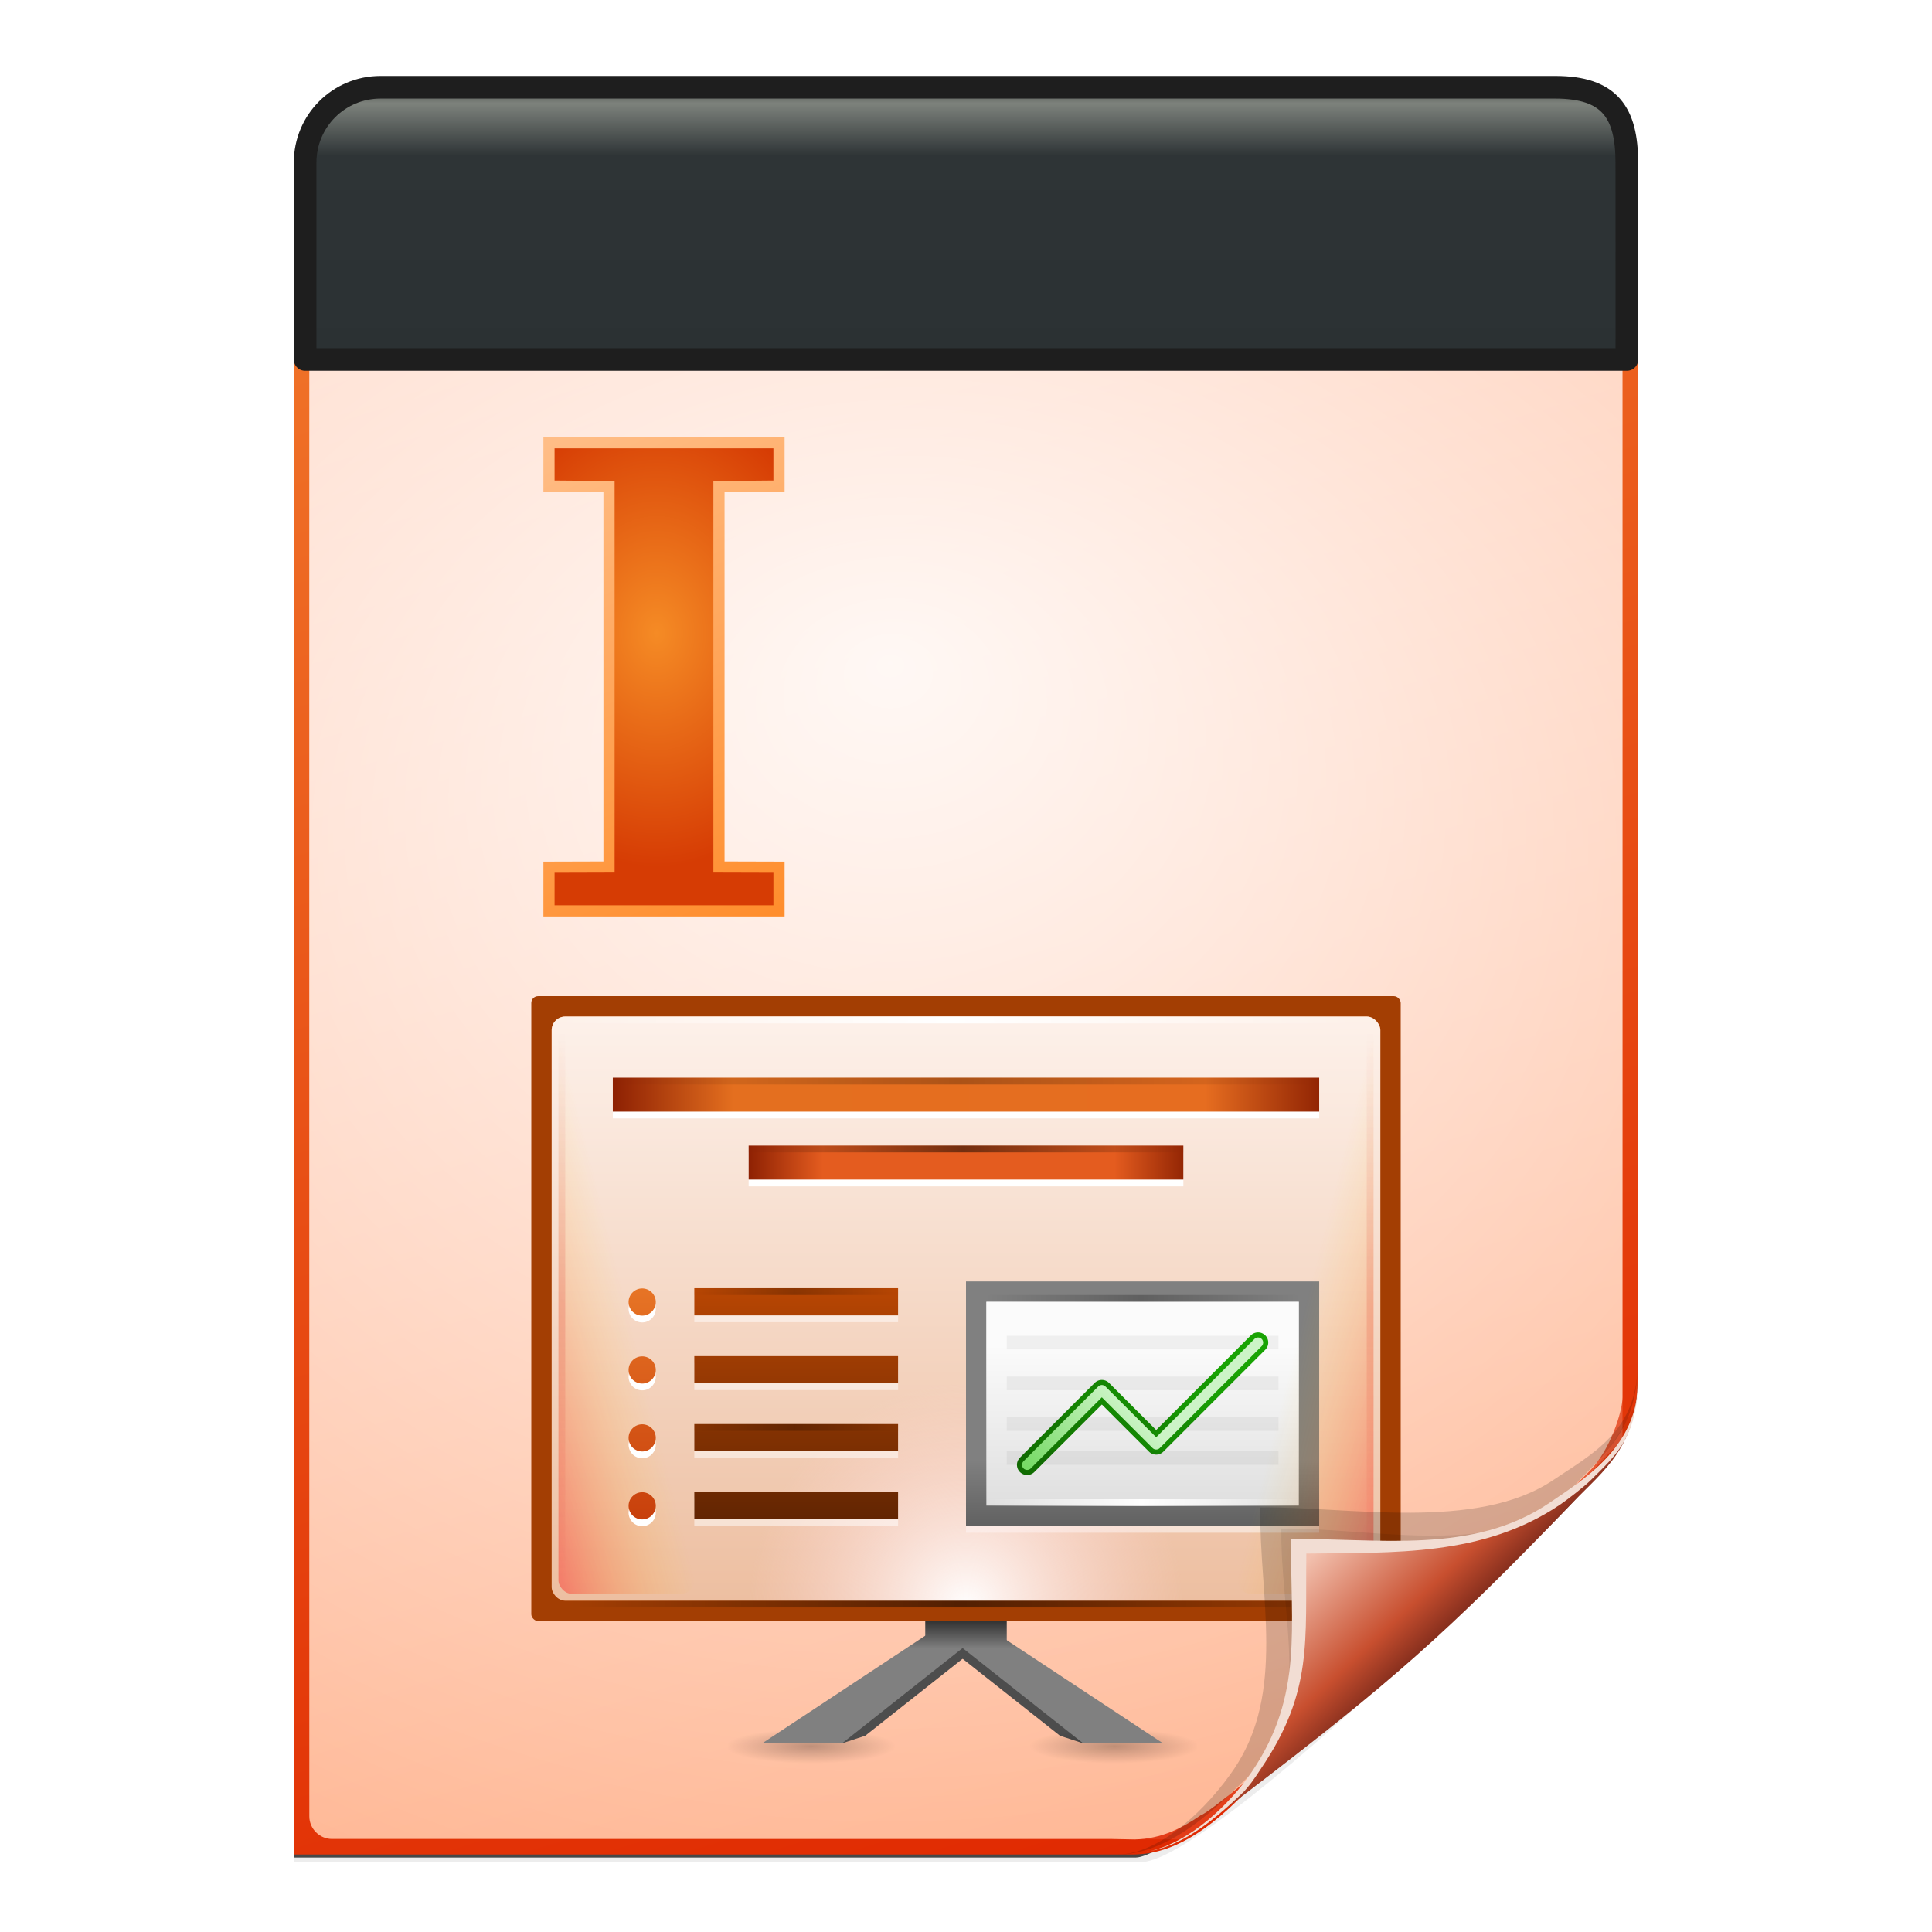<svg height="256" width="256" xmlns="http://www.w3.org/2000/svg" xmlns:xlink="http://www.w3.org/1999/xlink">
  <defs>
    <linearGradient id="linearGradient1090" gradientTransform="matrix(0 1 -1 0 275.591 14.359)" gradientUnits="userSpaceOnUse" x1="-3.299" x2="33.769" y1="134.198" y2="134.198">
      <stop offset="0" stop-color="#363735"/>
      <stop offset=".071" stop-color="#7d827c"/>
      <stop offset=".259" stop-color="#2e3436"/>
      <stop offset="1" stop-color="#2b3133"/>
    </linearGradient>
    <linearGradient id="linearGradient921" gradientTransform="matrix(0 1 -1 0 276.001 -31.073)" gradientUnits="userSpaceOnUse" x1="46.419" x2="46.78" y1="41.73" y2="52.098">
      <stop offset="0" stop-color="#1d1e1d" stop-opacity="0"/>
      <stop offset="1" stop-color="#1e1e1e"/>
    </linearGradient>
    <filter id="filter3834" color-interpolation-filters="sRGB" height="1.064" width="1.081" x="-.04" y="-.032">
      <feGaussianBlur stdDeviation="1.501"/>
    </filter>
    <filter id="filter3826" color-interpolation-filters="sRGB" height="1.044" width="1.056" x="-.028" y="-.022">
      <feGaussianBlur stdDeviation="1.036"/>
    </filter>
    <linearGradient id="linearGradient4524-4" gradientUnits="userSpaceOnUse" x1="91.176" x2="153.987" y1="29.012" y2="237.399">
      <stop offset="0" stop-color="#ffdecf"/>
      <stop offset="1" stop-color="#ffb28d"/>
    </linearGradient>
    <filter id="filter1164" color-interpolation-filters="sRGB" height="1.096" width="1.09" x="-.045" y="-.048">
      <feGaussianBlur stdDeviation=".65"/>
    </filter>
    <radialGradient id="radialGradient5988-0" cx="64" cy="64.004" fx="63.793" fy="47.275" gradientTransform="matrix(3.368 -.169 .138 2.752 -103.406 -31.591)" gradientUnits="userSpaceOnUse" r="47.5">
      <stop offset="0" stop-color="#fff"/>
      <stop offset="1" stop-color="#fff" stop-opacity="0"/>
    </radialGradient>
    <clipPath id="clipPath6093-7">
      <path d="m17 8-0 112h61.5c1.675 0 3.914-.565 7-3.6 8.87-8.725 16.24-13.852 23.499-21.176 2.441-2.463 3.001-4.471 3.001-6.724v-80.5z"/>
    </clipPath>
    <filter id="filter6171-8" color-interpolation-filters="sRGB" height="2.022" width="1.956" x="-.478" y="-.511">
      <feGaussianBlur stdDeviation="10.141"/>
    </filter>
    <linearGradient id="linearGradient3895-3" gradientUnits="userSpaceOnUse" x1="174.752" x2="187.811" y1="205.248" y2="219.087">
      <stop offset="0" stop-color="#f2c0ae"/>
      <stop offset=".728" stop-color="#c84f2f"/>
      <stop offset="1" stop-color="#89301e"/>
    </linearGradient>
    <linearGradient id="linearGradient33639" gradientUnits="userSpaceOnUse" x1="155.934" x2="86.92" y1="246.86" y2="21.705">
      <stop offset="0" stop-color="#e02901"/>
      <stop offset="1" stop-color="#f07429"/>
    </linearGradient>
    <radialGradient id="c" cx="152.333" cy="-754.638" gradientTransform="matrix(0 .169 -.835 0 197.03 -1517.95)" gradientUnits="userSpaceOnUse" r="15">
      <stop offset="0" stop-opacity=".502"/>
      <stop offset="1" stop-opacity="0"/>
    </radialGradient>
    <linearGradient id="p" gradientTransform="matrix(2.033 0 0 2.048 -752.267 686.81)" gradientUnits="userSpaceOnUse" x1="809.625" x2="809.625" y1="-1074.763" y2="-1116.764">
      <stop offset="0" stop-color="#d36118"/>
      <stop offset="1" stop-color="#f09e6f"/>
    </linearGradient>
    <linearGradient id="q" gradientTransform="matrix(2.033 0 0 2.15 -752.267 798.982)" gradientUnits="userSpaceOnUse" x1="812" x2="812" y1="-1075.638" y2="-1115.638">
      <stop offset="0" stop-color="#edbfa1"/>
      <stop offset="1" stop-color="#fdf1ea"/>
    </linearGradient>
    <linearGradient id="e" gradientTransform="matrix(1.667 0 0 7 -91.667 9465.83)" gradientUnits="userSpaceOnUse" x1="529.25" x2="535" y1="-1568.638" y2="-1574.638">
      <stop offset="0" stop-color="#f00"/>
      <stop offset="1" stop-color="#ffc600" stop-opacity="0"/>
    </linearGradient>
    <radialGradient id="r" cx="-1535.455" cy="-853" gradientTransform="matrix(-3.316 0 0 -3.2 -6604.01 -3579.6)" gradientUnits="userSpaceOnUse" r="10">
      <stop offset="0" stop-color="#fff"/>
      <stop offset="1" stop-color="#ffd5d5" stop-opacity="0"/>
    </radialGradient>
    <linearGradient id="s" gradientUnits="userSpaceOnUse" x1="895.5" x2="895.5" xlink:href="#j" y1="647.812" y2="735.75"/>
    <linearGradient id="j">
      <stop offset="0" stop-color="#e67325"/>
      <stop offset="1" stop-color="#c8400c"/>
    </linearGradient>
    <linearGradient id="t" gradientUnits="userSpaceOnUse" x1="798.245" x2="902" y1="-1589.138" y2="-1589.138">
      <stop offset="0" stop-color="#8e2103"/>
      <stop offset=".169" stop-color="#e46f1f"/>
      <stop offset=".838" stop-color="#e66d20"/>
      <stop offset="1" stop-color="#922504"/>
    </linearGradient>
    <linearGradient id="u" gradientUnits="userSpaceOnUse" x1="902.25" x2="902.25" y1="-1534.416" y2="-1524.357">
      <stop offset="0" stop-color="#808080"/>
      <stop offset="1" stop-color="#606060"/>
    </linearGradient>
    <linearGradient id="v-7" gradientTransform="matrix(1.179 0 0 1.5 10.846 67.82)" gradientUnits="userSpaceOnUse" x1="714" x2="714" y1="-1063.638" y2="-1079.16">
      <stop offset="0" stop-color="#fff" stop-opacity="0"/>
      <stop offset="1" stop-color="#fff" stop-opacity=".863"/>
    </linearGradient>
    <linearGradient id="w-5" gradientUnits="userSpaceOnUse" x1="880" x2="860" y1="-1552.638" y2="-1528.638">
      <stop offset="0" stop-color="#18a303"/>
      <stop offset="1" stop-color="#106802"/>
    </linearGradient>
    <linearGradient id="x-3" gradientUnits="userSpaceOnUse" x1="818.035" x2="882.237" y1="-1575.703" y2="-1575.703">
      <stop offset="0" stop-color="#8e2103"/>
      <stop offset=".169" stop-color="#e45c1f"/>
      <stop offset=".838" stop-color="#e45c1f"/>
      <stop offset="1" stop-color="#922504"/>
    </linearGradient>
    <linearGradient id="y-5" gradientTransform="matrix(.727 0 0 1 802.354 -405)" gradientUnits="userSpaceOnUse" x1="-17" x2="144" xlink:href="#k" y1="-1194.638" y2="-1194.638"/>
    <linearGradient id="k">
      <stop offset="0" stop-color="#fff" stop-opacity="0"/>
      <stop offset=".493" stop-color="#fff"/>
      <stop offset="1" stop-color="#fff" stop-opacity="0"/>
    </linearGradient>
    <linearGradient id="z-6" gradientUnits="userSpaceOnUse" x1="895.5" x2="895.5" xlink:href="#j" y1="621.562" y2="709.5"/>
    <linearGradient id="A-2" gradientUnits="userSpaceOnUse" x1="895.5" x2="895.5" xlink:href="#j" y1="595.312" y2="683.25"/>
    <linearGradient id="B-9" gradientUnits="userSpaceOnUse" x1="895.5" x2="895.5" xlink:href="#j" y1="569.062" y2="657"/>
    <linearGradient id="C" gradientTransform="matrix(.646 0 0 1 808.98 -396)" gradientUnits="userSpaceOnUse" x1="-17" x2="144" xlink:href="#m" y1="-1194.638" y2="-1194.638"/>
    <linearGradient id="m">
      <stop offset="0" stop-opacity="0"/>
      <stop offset=".493"/>
      <stop offset="1" stop-opacity="0"/>
    </linearGradient>
    <linearGradient id="D" gradientTransform="matrix(.398 0 0 1 824.758 -386)" gradientUnits="userSpaceOnUse" x1="-17" x2="144" xlink:href="#m" y1="-1194.638" y2="-1194.638"/>
    <linearGradient id="E" gradientTransform="matrix(.721 0 0 1 804.248 -319)" gradientUnits="userSpaceOnUse" x1="-17" x2="144" xlink:href="#m" y1="-1194.638" y2="-1194.638"/>
    <linearGradient id="g" gradientTransform="matrix(.286 0 0 1 857.864 -364)" gradientUnits="userSpaceOnUse" x1="-17" x2="144" xlink:href="#m" y1="-1194.638" y2="-1194.638"/>
    <linearGradient id="F" gradientTransform="matrix(.286 0 0 1 858.013 -333.937)" gradientUnits="userSpaceOnUse" x1="-17" x2="144" xlink:href="#k" y1="-1194.638" y2="-1194.638"/>
    <linearGradient id="h" gradientTransform="matrix(.186 0 0 1 813.168 -365)" gradientUnits="userSpaceOnUse" x1="-17" x2="144" xlink:href="#m" y1="-1194.638" y2="-1194.638"/>
    <linearGradient id="i" gradientTransform="matrix(.509 0 0 1 -1588.98 403.638)" gradientUnits="userSpaceOnUse" x1="-17" x2="144" y1="-1194.638" y2="-1194.638">
      <stop offset="0" stop-color="#d40000" stop-opacity="0"/>
      <stop offset=".493" stop-color="#d40000"/>
      <stop offset="1" stop-color="#d40000" stop-opacity="0"/>
    </linearGradient>
    <linearGradient id="G" gradientUnits="userSpaceOnUse" x1="864" x2="876" y1="-1528.638" y2="-1540.638">
      <stop offset="0" stop-color="#78db67"/>
      <stop offset="1" stop-color="#ccf4c6"/>
    </linearGradient>
    <radialGradient id="radialGradient3880" cx="-158.532" cy="-8.809" gradientTransform="matrix(2.202 0 -0 2.865 436.114 109.133)" gradientUnits="userSpaceOnUse" r="10.825">
      <stop offset="0" stop-color="#f58b25"/>
      <stop offset="1" stop-color="#d63c04"/>
    </radialGradient>
    <linearGradient id="linearGradient4886" gradientUnits="userSpaceOnUse" x1="72.742" x2="103.222" y1="58.667" y2="120.69">
      <stop offset="0" stop-color="#ffbd86"/>
      <stop offset="1" stop-color="#ff8e2d"/>
    </linearGradient>
    <linearGradient id="linearGradient428" gradientUnits="userSpaceOnUse" x1="850.25" x2="850.25" y1="-1506.575" y2="-1510.583">
      <stop offset="0" stop-color="#808080"/>
      <stop offset="1" stop-color="#333"/>
    </linearGradient>
    <linearGradient id="linearGradient432" gradientUnits="userSpaceOnUse" x1="825.25" x2="825.25" y1="-1559.638" y2="-1525.638">
      <stop offset="0" stop-color="#b84603"/>
      <stop offset="1" stop-color="#622502"/>
    </linearGradient>
  </defs>
  <path d="m-128.811-19.056v112h56.188c5.115-.238 32.613-27.078 32.775-30.612.081-25.127.037-56.259.037-81.388z" filter="url(#filter3834)" opacity=".262" transform="matrix(2 0 0 2 296.61 60.848)"/>
  <path d="m-128.811-19.556v112.2h55.746c3.099 0 24.71-18.512 30.004-24.7 1.603-1.873 3.25-3.038 3.25-7.2v-80.3z" fill-opacity=".701" filter="url(#filter3826)" transform="matrix(2 0 0 2 296.61 60.848)"/>
  <path d="m38.988 21.736v224h111c3.351 0 7.829-1.129 14-7.2 17.74-17.45 32.481-27.704 46.998-42.352 4.881-4.925 6.002-8.942 6.002-13.448v-161z" fill="url(#linearGradient33639)" stroke-width="2"/>
  <path d="m41.988 23.736c-.68 0-1 .469-1 1v215.938c0 1.643 1.359 3 3 3h103.375c.106 0 1.621.047 3 .063 3.555-.08 6.264-1.507 8.712-3.187 2.104-.582 33.3-27.239 51.542-45.618 2.725-2.745 4.371-7.896 4.371-9.791l0-160.404c0-.645-.326-1-1-1z" fill="url(#linearGradient4524-4)" stroke-width="2"/>
  <path d="m41.988 23.736c-.68 0-1 .469-1 1v215.938c0 1.643 1.359 2.999 3 3l105.0.063c.106 0 6.548-.016 7.927 0 13.082-9.007 37.275-31.907 55.165-49.91 2.954-3.313.915-.74 2.908-3.215l0-165.875c0-.645-.326-1-1-1z" fill="url(#radialGradient5988-0)" opacity=".847" stroke-width="2"/>
  <g transform="matrix(.9 0 0 .9 -637 1574.371)">
    <path id="W" d="m815-1494.638h25v5h-25z" fill="url(#c)" opacity=".5"/>
    <path id="X" d="m846.242-1508.638-24.242 16h9.77l3.397-1.114 18.833-14.886z" fill="#4d4d4d"/>
    <use height="1085" transform="matrix(-1 0 0 1 1699 0)" width="5033" xlink:href="#X"/>
    <path d="m854-1508.638 24 16h-10.01l-3.087-.878-18.903-15.122z" fill="#4d4d4d"/>
    <path id="Y" d="m844.242-1508.638-24.242 16h11.758l20.242-16z" fill="url(#linearGradient428)"/>
    <path d="m844-1512.638h12v6h-12z" fill="url(#linearGradient428)"/>
    <rect fill="#a33e03" height="92" rx="1" width="128" x="786" y="-1602.638"/>
    <rect fill="url(#p)" height="86" rx="2" width="122" x="789" y="-1599.638"/>
    <rect fill="url(#q)" height="86" rx="2" width="122" x="789" y="-1599.638"/>
    <rect id="Z" fill="url(#e)" height="84" opacity=".35" rx="2" stroke-width="15.997" width="20" x="790" y="-1598.638"/>
    <path d="m850-1559.638h52v36h-52z" fill="#fff" opacity=".5"/>
    <path d="m-1545.638-882h32v64h-32z" fill="url(#r)" transform="rotate(90)"/>
    <path d="m810-1558.638h30v4h-30zm0 10h30v4h-30zm0 10h30v4h-30zm0 10h30v4h-30z" fill="#fff" opacity=".5"/>
    <path d="m810-1559.638h30v4h-30z" fill="url(#linearGradient432)"/>
    <g fill="#fff">
      <ellipse cx="895.5" cy="651.75" rx="5.5" ry="5.25" transform="matrix(.364 0 0 .381 476.364 -1794.92)"/>
      <ellipse cx="895.5" cy="651.75" rx="5.5" ry="5.25" transform="matrix(.364 0 0 .381 476.364 -1784.92)"/>
      <ellipse cx="895.5" cy="651.75" rx="5.5" ry="5.25" transform="matrix(.364 0 0 .381 476.364 -1804.92)"/>
      <ellipse cx="895.5" cy="651.75" rx="5.5" ry="5.25" transform="matrix(.364 0 0 .381 476.364 -1774.92)"/>
    </g>
    <ellipse cx="895.5" cy="651.75" fill="url(#s)" rx="5.5" ry="5.25" transform="matrix(.364 0 0 .381 476.364 -1805.92)"/>
    <path d="m798-1589.638h104v5h-104z" fill="#fff"/>
    <path d="m798-1590.638h104v5h-104z" fill="url(#t)"/>
    <path d="m850-1560.638h52v36h-52z" fill="url(#u)"/>
    <path d="m853-1557.638h46v30h-46z" fill="#dfdfdf"/>
    <path d="m853-1557.638h46v30h-46z" fill="url(#v-7)"/>
    <path id="aa" d="m856-1552.638h40v2h-40z" opacity=".05"/>
    <path d="m859-1533.638 11-11 8 8 15-15" fill="none" stroke="url(#w-5)" stroke-linecap="round" stroke-linejoin="round" stroke-width="3"/>
    <path d="m818-1579.638h64v5h-64z" fill="#fff"/>
    <path d="m818-1580.638h64v5h-64z" fill="url(#x-3)"/>
    <path d="m790-1599.638h117v1h-117z" fill="url(#y-5)"/>
    <path d="m810-1549.638h30v4h-30z" fill="url(#linearGradient432)"/>
    <ellipse cx="895.5" cy="651.75" fill="url(#z-6)" rx="5.5" ry="5.25" transform="matrix(.364 0 0 .381 476.364 -1795.92)"/>
    <path d="m810-1539.638h30v4h-30z" fill="url(#linearGradient432)"/>
    <ellipse cx="895.5" cy="651.75" fill="url(#A-2)" rx="5.5" ry="5.25" transform="matrix(.364 0 0 .381 476.364 -1785.92)"/>
    <path d="m810-1529.638h30v4h-30z" fill="url(#linearGradient432)"/>
    <ellipse cx="895.5" cy="651.75" fill="url(#B-9)" rx="5.5" ry="5.25" transform="matrix(.364 0 0 .381 476.364 -1775.92)"/>
    <path d="m798-1590.638h104v1h-104z" fill="url(#C)" opacity=".25"/>
    <path d="m818-1580.638h64v1h-64z" fill="url(#D)" opacity=".5"/>
    <path d="m792-1513.638h116v1h-116z" fill="url(#E)" opacity=".5"/>
    <path id="ab" d="m853-1558.638h46.063v1h-46.063z" fill="url(#g)" opacity=".25"/>
    <path d="m853.15-1528.575h46.063v1h-46.063z" fill="url(#F)"/>
    <path id="ac" d="m810-1559.638h30v1h-30z" fill="url(#h)" opacity=".25"/>
    <path id="ad" d="m-1597.638-791h82v1h-82z" fill="url(#i)" opacity=".15" transform="rotate(90)"/>
    <use height="1085" transform="translate(119)" width="5033" xlink:href="#ad"/>
    <use height="1085" transform="matrix(-1 0 0 1 1700 0)" width="5033" xlink:href="#Z"/>
    <use height="1085" transform="translate(0 10)" width="5033" xlink:href="#ac"/>
    <use height="1085" transform="translate(0 20)" width="5033" xlink:href="#ac"/>
    <use height="1085" transform="translate(0 30)" width="5033" xlink:href="#ac"/>
    <use height="1085" transform="translate(0 31)" width="5033" xlink:href="#ab"/>
    <use height="1085" transform="translate(0 6)" width="5033" xlink:href="#aa"/>
    <use height="1085" transform="translate(0 12)" width="5033" xlink:href="#aa"/>
    <use height="1085" transform="translate(0 17)" width="5033" xlink:href="#aa"/>
    <path d="m859-1533.638 11-11 8 8 15-15" fill="none" stroke="url(#G)" stroke-linecap="round" stroke-linejoin="round" stroke-width="1.5"/>
    <use height="1085" transform="matrix(-1 0 0 1 1699 0)" width="5033" xlink:href="#W"/>
    <use height="1085" transform="matrix(-1 0 0 1 1699 0)" width="5033" xlink:href="#Y"/>
  </g>
  <path d="m-39.811 59.947c0 4.465-3.067 5.979-5.55 7.662-5.109 3.465-13.669 1.757-19.45 1.838-.081 5.781 1.723 12.232-1.742 17.34-1.684 2.482-4.848 5.66-7.758 5.66 2.318 0 4.743-1.335 7.584-4.085 9.142-8.849 14.367-11.135 22.673-20.298 1.919-2.117 4.243-3.642 4.243-8.118z" filter="url(#filter1164)" opacity=".4" transform="matrix(2 0 0 2 296.61 60.848)"/>
  <path clip-path="url(#clipPath6093-7)" d="m114.4 82.503c0 4.465-4.997 12.61-7.48 14.294-5.109 3.465-12.739 1.525-18.52 1.606-.081 5.781 1.966 11.305-1.499 16.413-1.684 2.482-9.791 8.687-12.701 8.687-2.091 1.534 3.488 8.211 6.735 5.32 9.502-8.461 35.132-30.023 43.351-39.263 2.04-2.294-4.905-9.845-9.886-7.057z" filter="url(#filter6171-8)" opacity=".277" transform="matrix(2 0 0 2 -7.012 5.736)"/>
  <path d="m216.988 182.742c0 8.931-5.595 12.82-10.559 16.187-10.217 6.93-21.878 6.651-33.441 6.813-.162 11.562.332 19.009-6.598 29.226-3.367 4.964-10.581 10.774-16.402 10.774 4.636 0 8.888-3.363 15.168-8.17 19.079-14.601 26.409-20.969 43.346-38.595 3.959-4.12 8.486-7.284 8.486-16.235z" fill="url(#linearGradient3895-3)"/>
  <path d="m217.026 184.161c-.633 7.798-7.046 11.806-11.7 14.963-10.217 6.93-22.675 4.65-34.237 4.812-.162 11.562 1.705 20.633-5.225 30.85-2.946 4.344-8.199 9.32-13.525 10.5 3.961-.725 7.77-3.323 12.537-7.938.678-.777 1.149-1.358 2.212-3 6.93-10.217 5.847-16.931 6.009-28.494 11.562-.162 23.436.424 33.653-6.506.931-.631 3.188-2.376 4.013-3.2 3.073-3.073 5.803-5.227 6.263-11.988zm-64.688 61.125c-.315.07-.627.083-.938.125.314-.034.621-.067.938-.125z" fill="#f2ddd3"/>
  <path d="m215.562 21.556.008 26.072h-175.141v-26.072c0-5.537 4.458-9.995 9.995-9.995h155.641c7.22 0 9.494 3.338 9.496 9.995z" fill="url(#linearGradient1090)" stroke="url(#linearGradient921)" stroke-linecap="round" stroke-linejoin="round" stroke-width="3"/>
  <path d="m95.267 114.885 7.955.023v5.783h-30.48v-5.783l7.955-.023v-50.413l-7.955-.069v-5.736h30.48v5.736l-7.955.069z" fill="url(#radialGradient3880)" stroke="url(#linearGradient4886)" stroke-width="1.48"/>
</svg>
